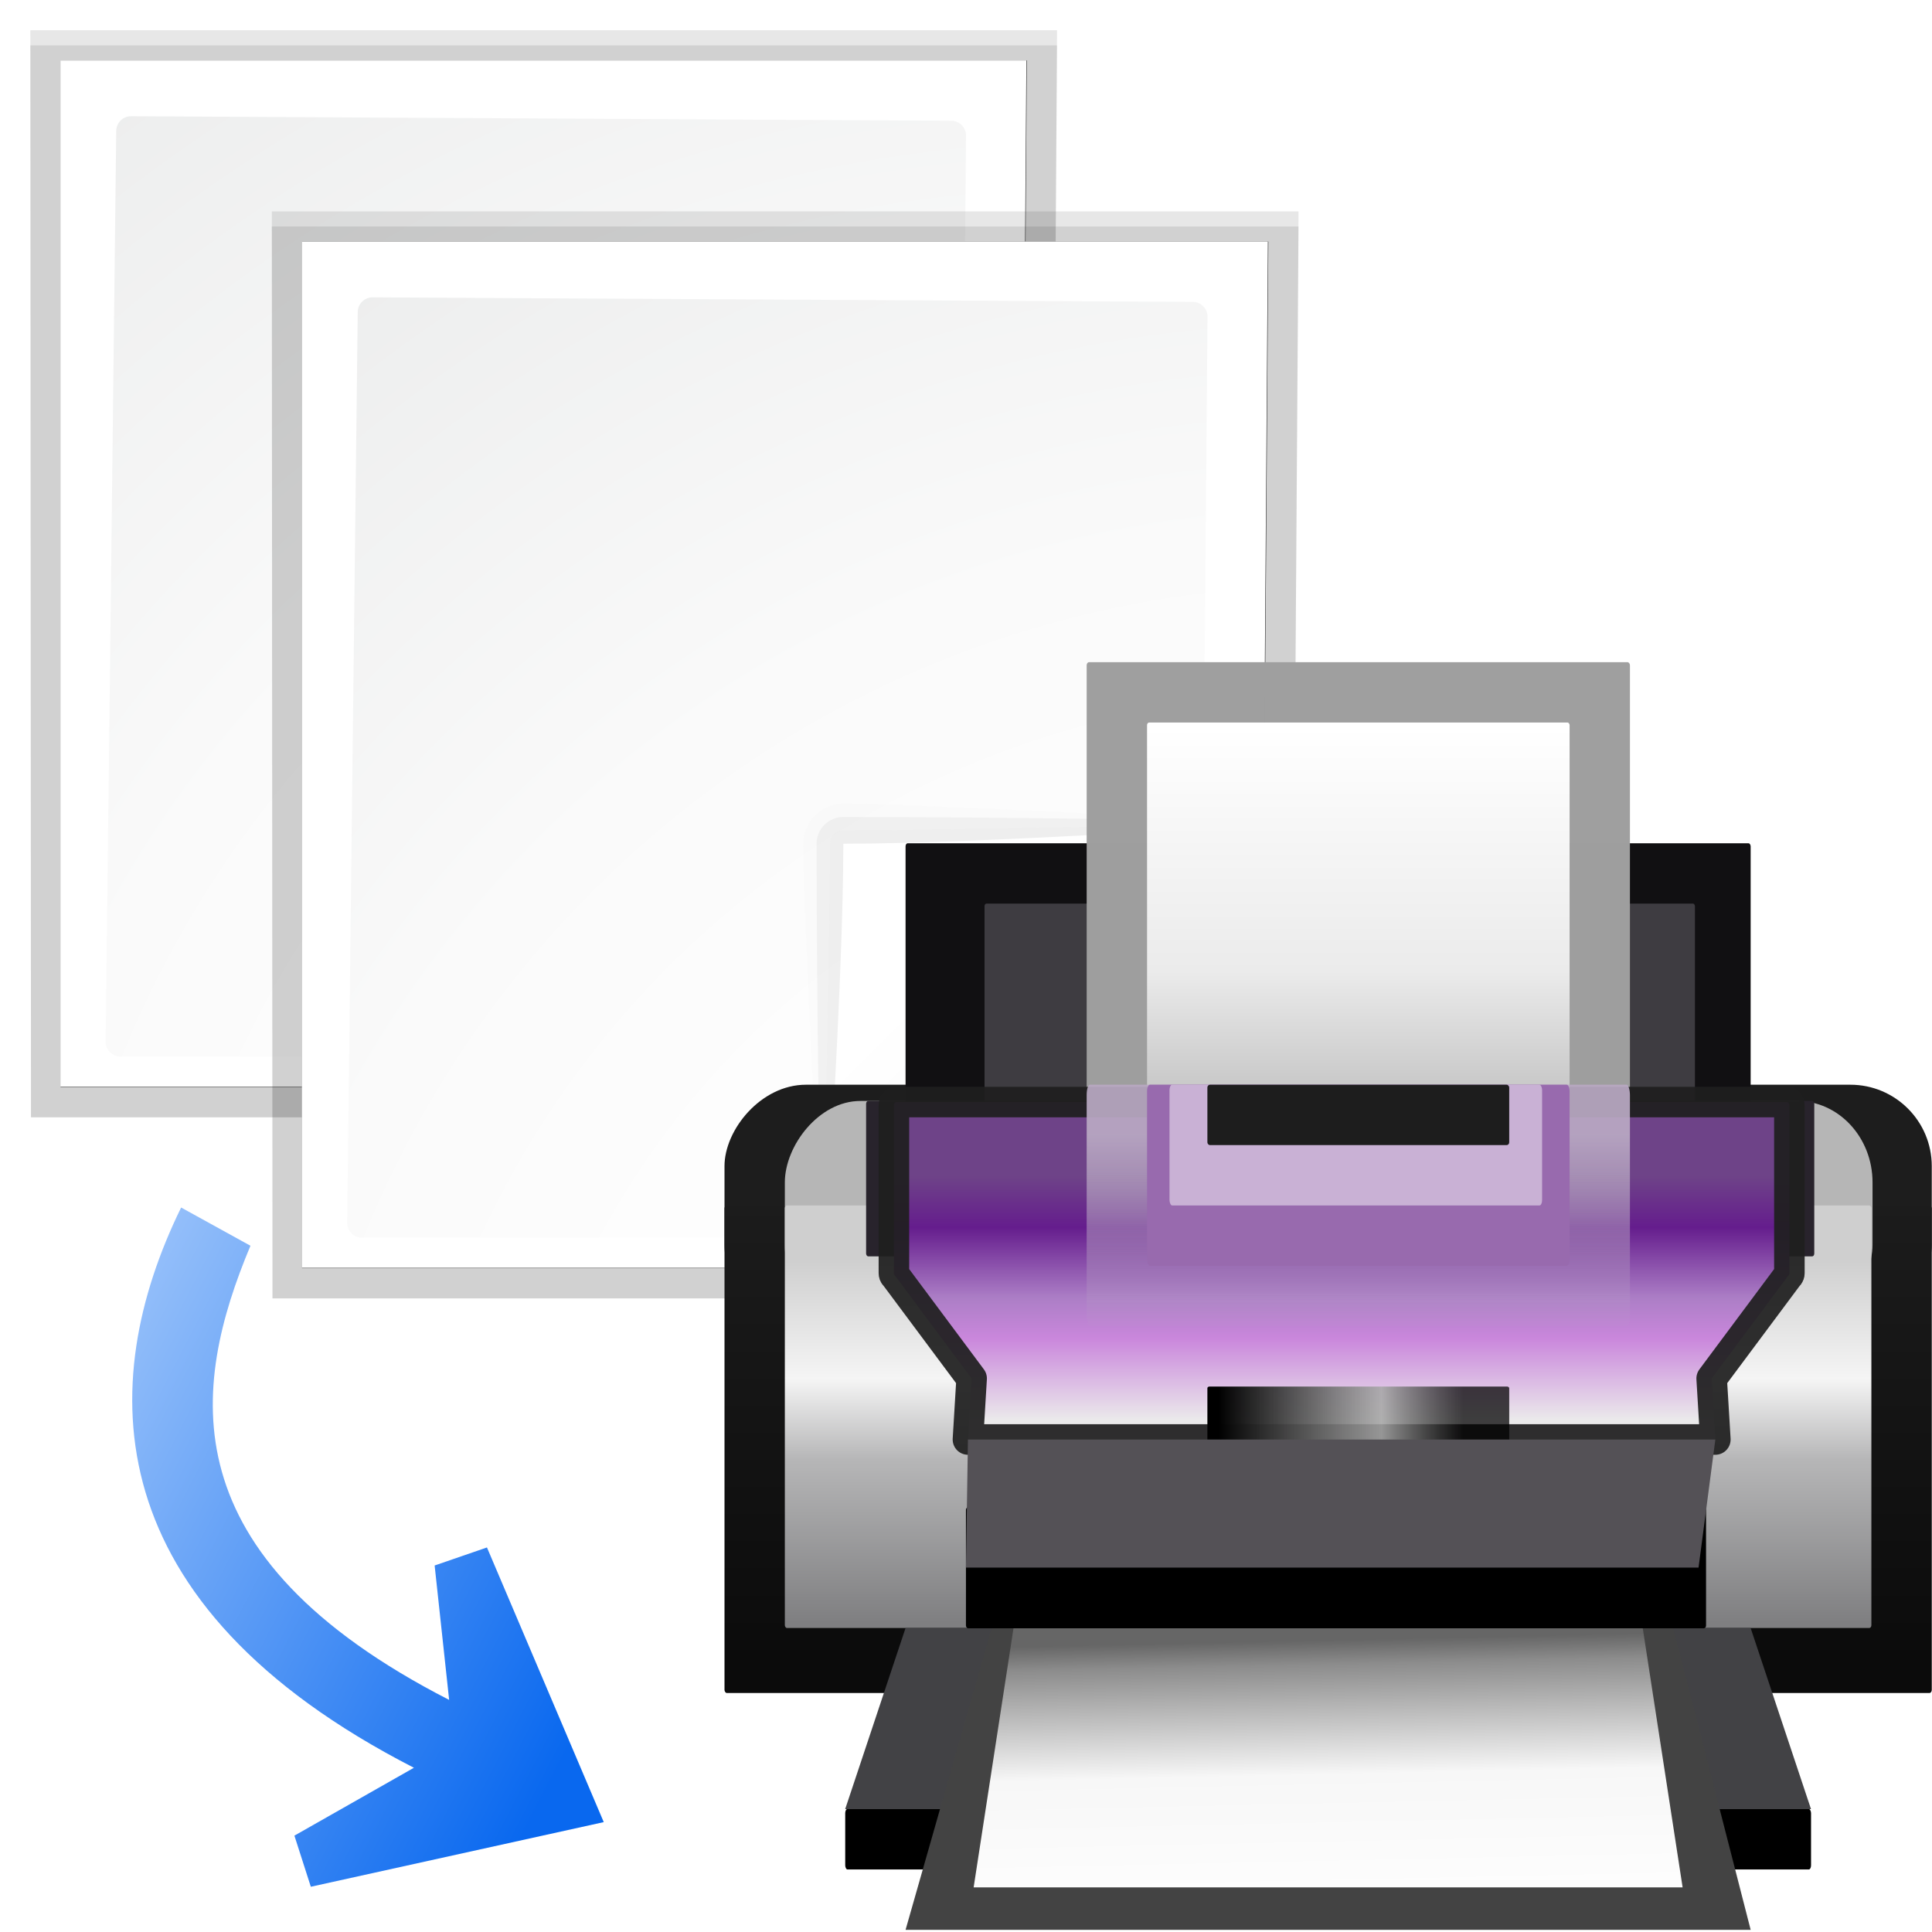 <svg enable-background="new 0 0 128 128" height="32" viewBox="0 0 32 32" width="32" xmlns="http://www.w3.org/2000/svg" xmlns:xlink="http://www.w3.org/1999/xlink"><filter id="a"><feGaussianBlur stdDeviation="1.039"/></filter><filter id="b"><feGaussianBlur stdDeviation=".501"/></filter><filter id="c"><feGaussianBlur stdDeviation=".906"/></filter><filter id="d"><feGaussianBlur stdDeviation=".49"/></filter><filter id="e"><feGaussianBlur stdDeviation=".408"/></filter><linearGradient id="f" gradientTransform="matrix(.566 .29 .292 -.562 -36.03 101.667)" gradientUnits="userSpaceOnUse" x1="113.157" x2="39.268" y1="25.786" y2="25.786"><stop offset="0" stop-color="#0968ef"/><stop offset="1" stop-color="#aecffc"/></linearGradient><radialGradient id="g" cx="-63.108" cy="158.799" gradientUnits="userSpaceOnUse" r="105.205"><stop offset="0" stop-color="#00537d"/><stop offset=".015" stop-color="#186389"/><stop offset=".056" stop-color="#558ca8"/><stop offset=".096" stop-color="#89afc3"/><stop offset=".136" stop-color="#b3ccd8"/><stop offset=".174" stop-color="#d4e2e9"/><stop offset=".21" stop-color="#ecf2f5"/><stop offset=".243" stop-color="#fafcfd"/><stop offset=".272" stop-color="#fff"/></radialGradient><radialGradient id="h" cx="112.833" cy="112.78" gradientTransform="matrix(.979 0 0 .982 -173.54 52.07)" gradientUnits="userSpaceOnUse" r="139.559"><stop offset="0" stop-color="#535557"/><stop offset=".114" stop-color="#898a8c"/><stop offset=".203" stop-color="#ececec"/><stop offset=".236" stop-color="#fafafa"/><stop offset=".272" stop-color="#fff"/><stop offset=".531" stop-color="#fafafa"/><stop offset=".845" stop-color="#ebecec"/><stop offset="1" stop-color="#e1e2e3"/></radialGradient><linearGradient id="i" gradientUnits="userSpaceOnUse" x1="94.344" x2="86.536" y1="102.345" y2="94.537"><stop offset="0" stop-color="#fff"/><stop offset="1" stop-color="#555753"/></linearGradient><linearGradient id="j" gradientUnits="userSpaceOnUse" x1="95" x2="87.293" y1="103" y2="95.293"><stop offset="0" stop-color="#fff"/><stop offset="1" stop-color="#393b38"/></linearGradient><linearGradient id="k" gradientUnits="userSpaceOnUse" x1="96" x2="88" y1="104" y2="96"><stop offset="0" stop-color="#888a85"/><stop offset=".007" stop-color="#8c8e89"/><stop offset=".067" stop-color="#abaca9"/><stop offset=".135" stop-color="#c5c6c4"/><stop offset=".211" stop-color="#dbdbda"/><stop offset=".301" stop-color="#ebebeb"/><stop offset=".412" stop-color="#f7f7f6"/><stop offset=".568" stop-color="#fdfdfd"/><stop offset="1" stop-color="#fff"/></linearGradient><linearGradient id="l" gradientUnits="userSpaceOnUse" x1="16.933" x2="16.933" y1="288.533" y2="275.833"><stop offset="0" stop-color="#0b0b0b"/><stop offset="1" stop-color="#1d1d1d"/></linearGradient><linearGradient id="m" gradientTransform="matrix(.265 0 0 .294 0 261.605)" gradientUnits="userSpaceOnUse" x1="64" x2="64" y1="88" y2="56"><stop offset="0" stop-color="#7f7f81"/><stop offset=".45" stop-color="#b6b6b7"/><stop offset=".675" stop-color="#f5f5f5"/><stop offset="1" stop-color="#cfcfcf"/></linearGradient><linearGradient id="n" gradientUnits="userSpaceOnUse" x1="17.992" x2="17.992" y1="264.192" y2="275.833"><stop offset="0" stop-color="#fff"/><stop offset=".545" stop-color="#ebebeb"/><stop offset=".909" stop-color="#bababa"/><stop offset="1" stop-color="#7e7e7f"/></linearGradient><linearGradient id="o" gradientTransform="matrix(.241 0 0 .265 1.59 263.133)" gradientUnits="userSpaceOnUse" x1="64" x2="64" y1="48" y2="72"><stop offset="0" stop-color="#6e4388"/><stop offset=".211" stop-color="#651d8d"/><stop offset=".5" stop-color="#ac7ec6"/><stop offset=".667" stop-color="#ca87dc"/><stop offset="1" stop-color="#ebeaeb"/></linearGradient><linearGradient id="p" gradientUnits="userSpaceOnUse" x1="17.992" x2="17.842" y1="294.883" y2="287.905"><stop offset="0" stop-color="#fefefe"/><stop offset=".5" stop-color="#f7f7f7"/><stop offset=".91" stop-color="#8c8c8c"/><stop offset="1" stop-color="#666"/></linearGradient><linearGradient id="q" gradientTransform="matrix(.265 0 0 .166 0 269.865)" gradientUnits="userSpaceOnUse" x1="52" x2="76" y1="72" y2="72"><stop offset="0"/><stop offset=".667" stop-color="#a6a6a6" stop-opacity=".867"/><stop offset="1" stop-opacity=".737"/></linearGradient><linearGradient id="r" gradientUnits="userSpaceOnUse" x1="17.001" x2="17.001" y1="274.775" y2="280.067"><stop offset="0" stop-color="#baaac4"/><stop offset="1" stop-color="#baaac4" stop-opacity="0"/></linearGradient><g transform="scale(.25)"><g transform="translate(135.108 -66.799)"><path d="m30.482 12.759.041 69.517 34.512 0c.53 0 1.039-.211 1.414-.586l28.461-27.529c.375-.375.586-.884.586-1.414l.266-39.988z" filter="url(#a)" opacity=".307" transform="matrix(1.042 0 0 1.036 -164.86 55.585)"/><path d="m32.402 14.69 0 65.655 32.057-0c.53 0 1.039-.211 1.414-.586l27.117-26.467c.375-.375.586-.884.586-1.414l.266-37.188z" filter="url(#b)" opacity=".896" transform="matrix(1.042 0 0 1.036 -164.86 55.585)"/><path d="m30.482 13.724.041 68.552 34.512 0c.53 0 1.039-.211 1.414-.586l28.461-27.529c.375-.375.586-.884.586-1.414l.266-39.023z" filter="url(#a)" opacity=".307" transform="matrix(1.042 0 0 1.036 -164.86 55.585)"/><path d="m-131.108 70.799 0 68h33.444c.53 0 1.039-.211 1.414-.586l28.279-27.34c.375-.375.586-.884.586-1.414l.278-38.66z" fill="url(#g)"/><path d="m-126.429 74.499c-.539 0-.979.441-.979.982l-.7 60.336c0 .542.439.982.979.982l29.185 0c.257 0 .51-.104.692-.288l25.58-26.743c.183-.184.287-.436.287-.694l.278-33.293c0-.541-.438-.982-.979-.982z" fill="url(#h)"/><g transform="matrix(.886 0 0 .886 -166.115 32.731)"><path d="m111.414 86.586c.25-.25-26.379-1.586-31.414-1.586-1.654 0-3 1.346-3 3 0 5.035 1.336 31.664 1.586 31.414z" fill="url(#i)" filter="url(#e)" opacity=".1"/><path d="m111.414 86.586c.375-.375-21.97-.586-31.414-.586-1.103 0-2 .897-2 2 0 9.444.211 31.789.586 31.414z" filter="url(#c)" opacity=".2"/><path d="m111.414 86.586c.239-.239-21.607.414-31.414.414-.553 0-1 .447-1 1 0 9.807-.653 31.653-.414 31.414z" fill="url(#j)" filter="url(#d)" opacity=".1"/><path d="m78.586 119.414s11.914-9.914 17.414-15.414 15.414-17.414 15.414-17.414-21.164 1.414-31.414 1.414c0 10.25-1.414 31.414-1.414 31.414z" fill="url(#k)"/></g></g><path d="m40 120.72-19.407 4.282-1.088-3.386 7.918-4.497c-21.18-10.857-21.113-25.488-15.423-37.118l4.593 2.533c-3.925 9.375-5.515 20.514 13.164 30.089l-.961-8.905 3.466-1.195z" fill="url(#f)" fill-rule="evenodd"/><g transform="translate(151.108 -54.799)"><path d="m30.482 12.759.041 69.517 34.512 0c.53 0 1.039-.211 1.414-.586l28.461-27.529c.375-.375.586-.884.586-1.414l.266-39.988z" filter="url(#a)" opacity=".307" transform="matrix(1.042 0 0 1.036 -164.86 55.585)"/><path d="m32.402 14.69 0 65.655 32.057-0c.53 0 1.039-.211 1.414-.586l27.117-26.467c.375-.375.586-.884.586-1.414l.266-37.188z" filter="url(#b)" opacity=".896" transform="matrix(1.042 0 0 1.036 -164.86 55.585)"/><path d="m30.482 13.724.041 68.552 34.512 0c.53 0 1.039-.211 1.414-.586l28.461-27.529c.375-.375.586-.884.586-1.414l.266-39.023z" filter="url(#a)" opacity=".307" transform="matrix(1.042 0 0 1.036 -164.86 55.585)"/><path d="m-131.108 70.799 0 68h33.444c.53 0 1.039-.211 1.414-.586l28.279-27.34c.375-.375.586-.884.586-1.414l.278-38.66z" fill="url(#g)"/><path d="m-126.429 74.499c-.539 0-.979.441-.979.982l-.7 60.336c0 .542.439.982.979.982l29.185 0c.257 0 .51-.104.692-.288l25.58-26.743c.183-.184.287-.436.287-.694l.278-33.293c0-.541-.438-.982-.979-.982z" fill="url(#h)"/><g transform="matrix(.886 0 0 .886 -166.115 32.731)"><path d="m111.414 86.586c.25-.25-26.379-1.586-31.414-1.586-1.654 0-3 1.346-3 3 0 5.035 1.336 31.664 1.586 31.414z" fill="url(#i)" filter="url(#e)" opacity=".1"/><path d="m111.414 86.586c.375-.375-21.97-.586-31.414-.586-1.103 0-2 .897-2 2 0 9.444.211 31.789.586 31.414z" filter="url(#c)" opacity=".2"/><path d="m111.414 86.586c.239-.239-21.607.414-31.414.414-.553 0-1 .447-1 1 0 9.807-.653 31.653-.414 31.414z" fill="url(#j)" filter="url(#d)" opacity=".1"/><path d="m78.586 119.414s11.914-9.914 17.414-15.414 15.414-17.414 15.414-17.414-21.164 1.414-31.414 1.414c0 10.25-1.414 31.414-1.414 31.414z" fill="url(#k)"/></g></g><g transform="matrix(2.548 0 0 2.548 45.615 -624.979)"><rect height="1.57" rx=".055" ry=".108" width="25.113" x="4.075" y="292.321"/><rect fill="#1d1d1d" height="6.278" rx="2.117" transform="scale(1 -1)" width="31.391" x=".936" y="-279.765"/><rect fill="url(#l)" height="12.677" rx=".059" ry=".081" width="31.391" x=".936" y="276.626"/><rect fill="#b6b6b6" height="5.856" rx="1.965" ry="2.117" transform="scale(1 -1)" width="28.282" x="2.505" y="-279.765"/><rect fill="url(#m)" height="10.987" rx=".055" ry=".073" width="28.252" x="2.505" y="276.626"/><rect fill="#111012" height="9.417" rx=".055" ry=".079" width="21.974" x="5.644" y="267.209"/><rect fill="#3e3c41" height="6.972" rx=".049" ry=".066" width="18.472" x="7.697" y="268.778"/><rect fill="#28232c" height="4.041" rx=".055" ry=".073" width="24.654" x="4.618" y="273.909"/><rect fill="#9f9f9f" fill-opacity=".996" height="14.126" rx=".064" ry=".078" width="14.126" x="10.353" y="262.5"/><rect fill="url(#n)" height="12.556" rx=".055" ry=".066" width="10.987" x="11.923" y="264.069"/><path d="m5.392 273.938h23.183c.028 0 .05.041.05.092v4.357c0 .051-.033.07-.05.092l-1.971 2.646.096 1.587h-19.434l.096-1.587-1.971-2.646c-.018-.024-.05-.041-.05-.092v-4.357c0-.051.022-.092.05-.092z" style="stroke:#1f1f1f;stroke-width:.794;stroke-linecap:square;stroke-linejoin:round;stroke-opacity:.925;fill:url(#o)"/><g fill-rule="evenodd"><path d="m5.644 287.613-1.57 4.709h25.113l-1.57-4.709z" fill="#424245"/><path d="m7.921 287.48-2.277 7.981h21.974l-2.049-7.981z" fill="#434343"/><path d="m8.472 287.48-1.058 6.878h18.435l-1.058-6.878z" fill="url(#p)"/></g><rect height="3.146" rx=".055" ry=".07" width="19.244" x="7.214" y="284.474"/><rect fill="url(#q)" height="1.57" rx=".055" ry=".041" width="7.848" x="13.492" y="281.335"/><rect fill="url(#r)" height="6.278" opacity=".92" rx=".082" ry=".267" width="14.126" x="10.353" y="273.487"/><rect fill="#986aae" height="4.709" rx=".074" ry=".169" width="10.987" x="11.923" y="273.487"/><rect fill="#c9b1d5" height="3.139" rx=".068" ry=".139" width="9.688" x="12.507" y="273.487"/><rect fill="#1d1d1d" height="1.57" rx=".068" ry=".071" width="7.848" x="13.492" y="273.487"/><path d="m7.214 286.043.052-3.331h19.434l-.437 3.331z" fill="#545156" fill-rule="evenodd"/></g></g></svg>